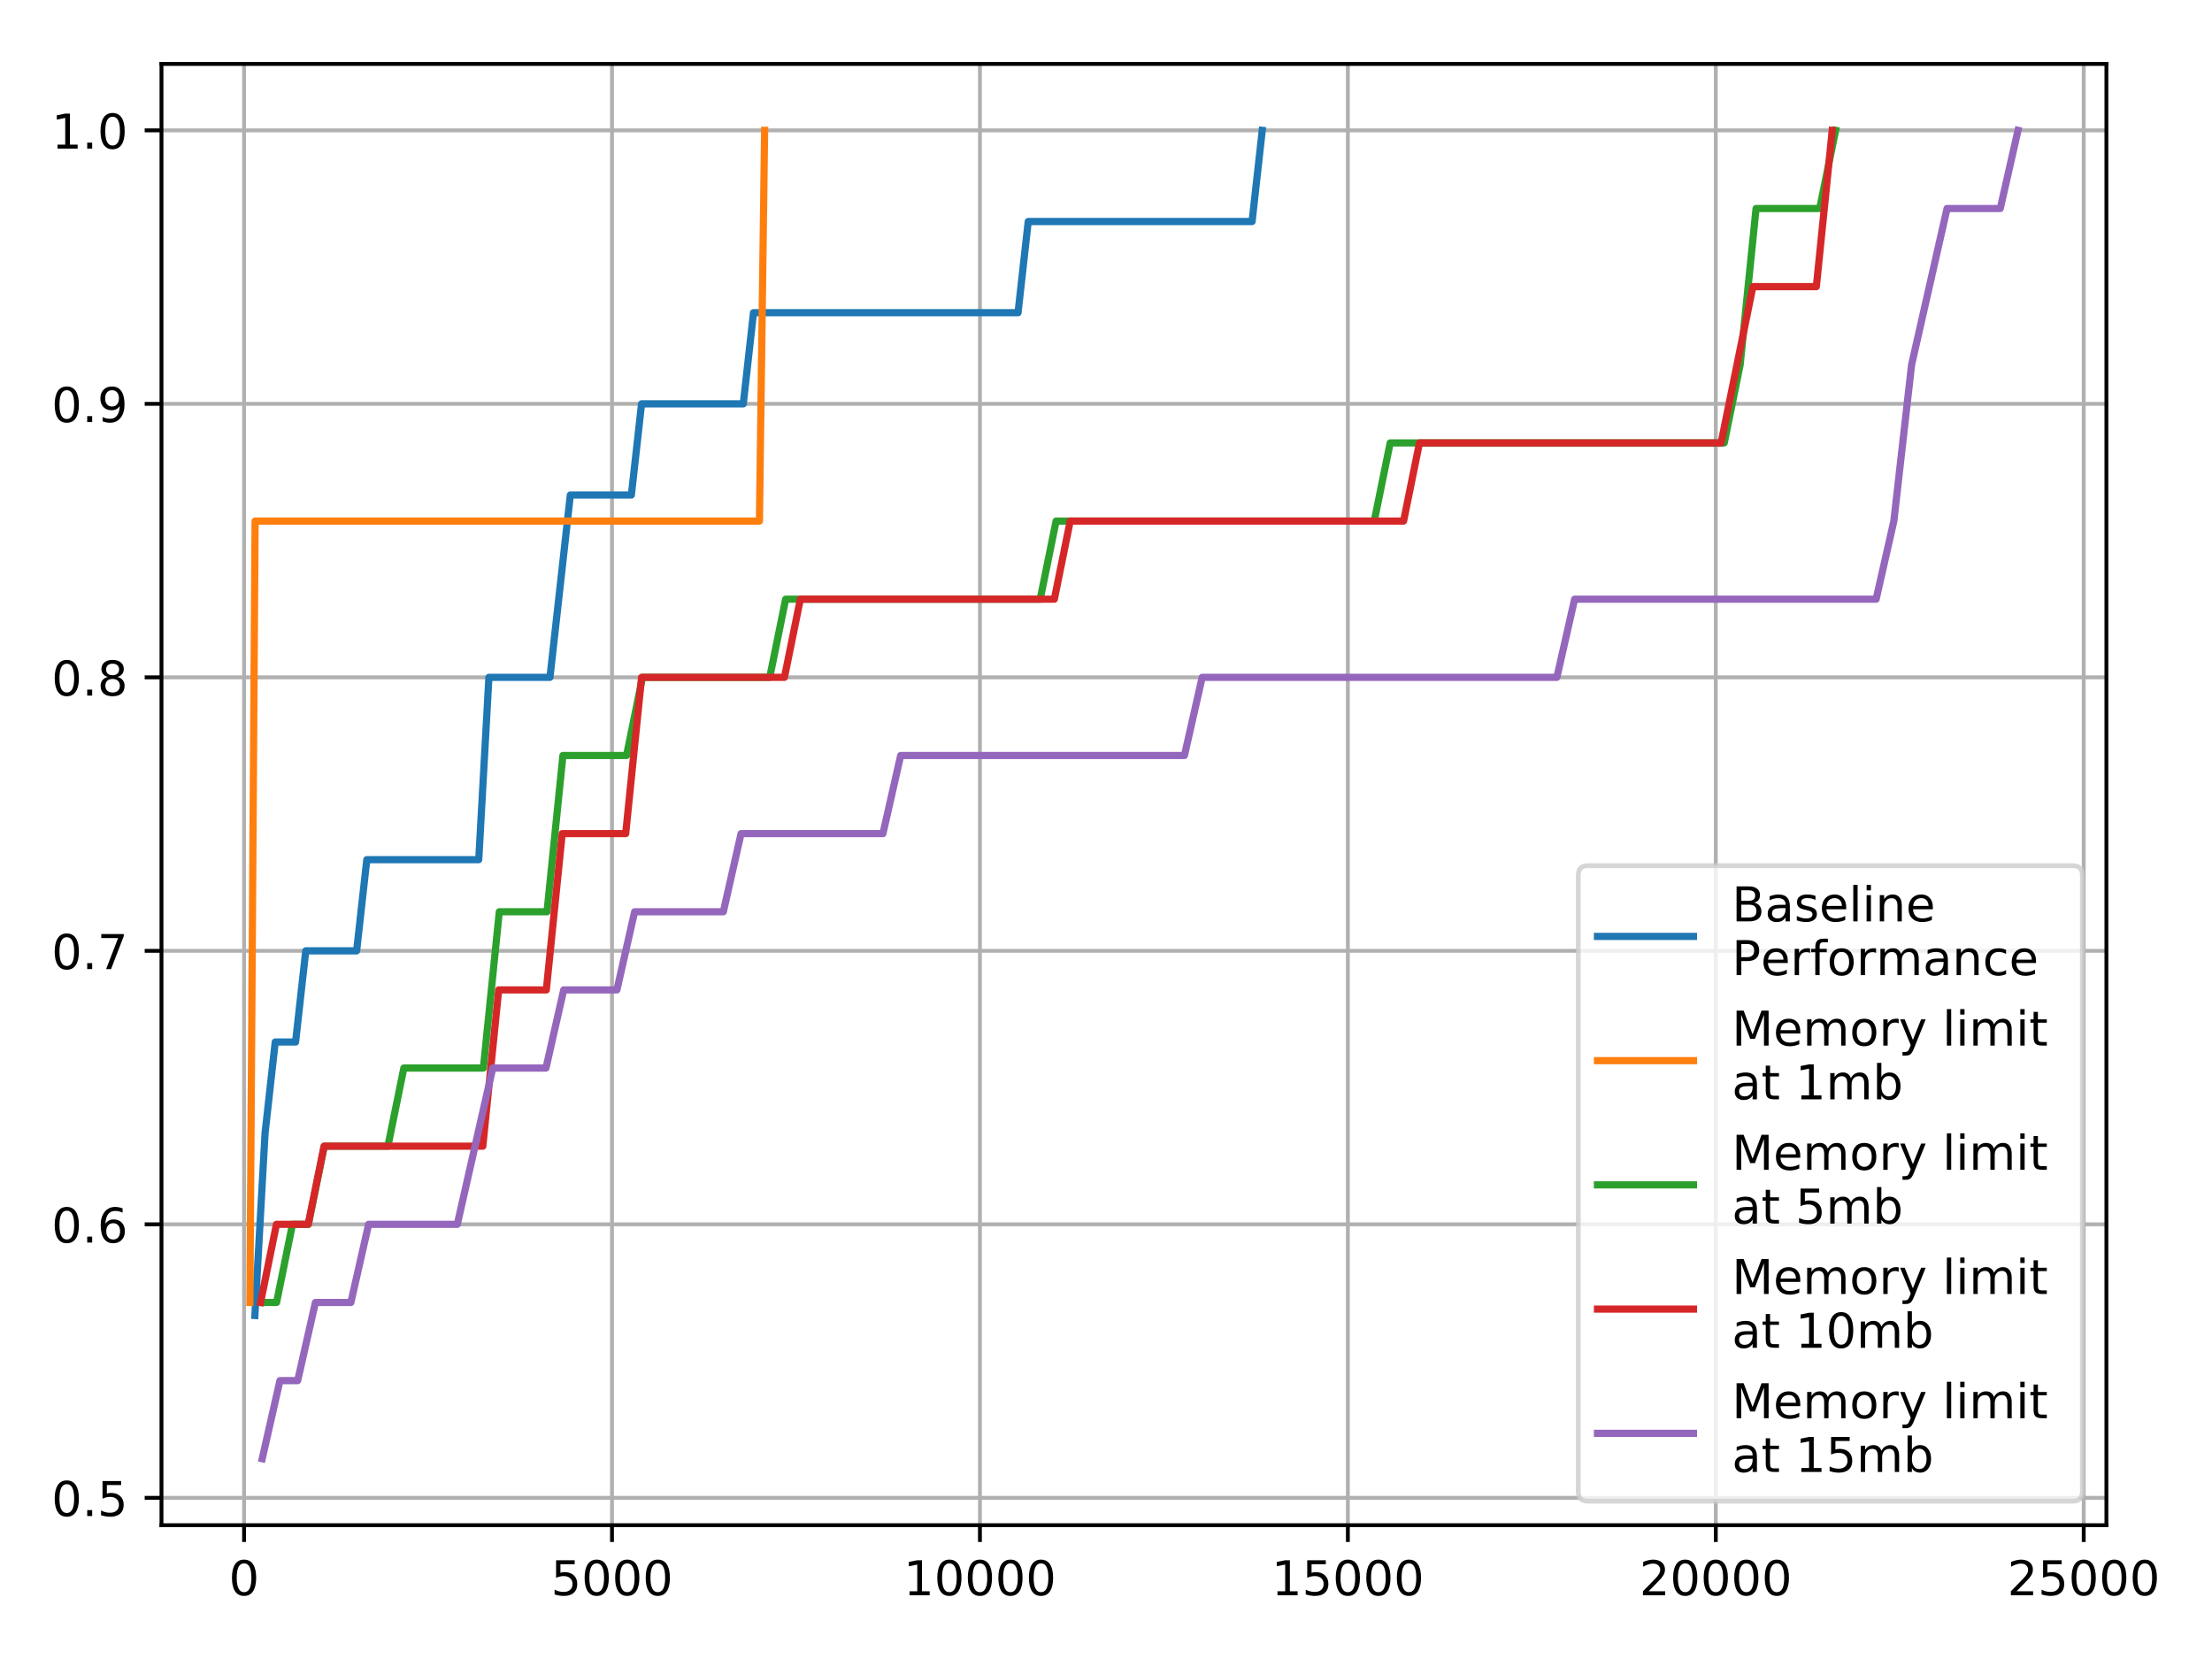 <?xml version="1.0" encoding="utf-8" standalone="no"?>
<!DOCTYPE svg PUBLIC "-//W3C//DTD SVG 1.1//EN"
  "http://www.w3.org/Graphics/SVG/1.1/DTD/svg11.dtd">
<!-- Created with matplotlib (https://matplotlib.org/) -->
<svg height="345.6pt" version="1.1" viewBox="0 0 460.8 345.6" width="460.8pt" xmlns="http://www.w3.org/2000/svg" xmlns:xlink="http://www.w3.org/1999/xlink">
 <defs>
  <style type="text/css">
*{stroke-linecap:butt;stroke-linejoin:round;}
  </style>
 </defs>
 <g id="figure_1">
  <g id="patch_1">
   <path d="M 0 345.6 
L 460.8 345.6 
L 460.8 0 
L 0 0 
z
" style="fill:#ffffff;"/>
  </g>
  <g id="axes_1">
   <g id="patch_2">
    <path d="M 33.64 317.72 
L 438.803 317.72 
L 438.803 13.32 
L 33.64 13.32 
z
" style="fill:#ffffff;"/>
   </g>
   <g id="matplotlib.axis_1">
    <g id="xtick_1">
     <g id="line2d_1">
      <path clip-path="url(#pe888438325)" d="M 50.844 317.72 
L 50.844 13.32 
" style="fill:none;stroke:#b0b0b0;stroke-linecap:square;stroke-width:0.8;"/>
     </g>
     <g id="line2d_2">
      <defs>
       <path d="M 0 0 
L 0 3.5 
" id="ma2980e5a7f" style="stroke:#000000;stroke-width:0.8;"/>
      </defs>
      <g>
       <use style="stroke:#000000;stroke-width:0.8;" x="50.844" xlink:href="#ma2980e5a7f" y="317.72"/>
      </g>
     </g>
     <g id="text_1">
      <!-- 0 -->
      <defs>
       <path d="M 31.781 66.406 
Q 24.172 66.406 20.328 58.906 
Q 16.5 51.422 16.5 36.375 
Q 16.5 21.391 20.328 13.891 
Q 24.172 6.391 31.781 6.391 
Q 39.453 6.391 43.281 13.891 
Q 47.125 21.391 47.125 36.375 
Q 47.125 51.422 43.281 58.906 
Q 39.453 66.406 31.781 66.406 
z
M 31.781 74.219 
Q 44.047 74.219 50.516 64.516 
Q 56.984 54.828 56.984 36.375 
Q 56.984 17.969 50.516 8.266 
Q 44.047 -1.422 31.781 -1.422 
Q 19.531 -1.422 13.062 8.266 
Q 6.594 17.969 6.594 36.375 
Q 6.594 54.828 13.062 64.516 
Q 19.531 74.219 31.781 74.219 
z
" id="DejaVuSans-48"/>
      </defs>
      <g transform="translate(47.663 332.318)scale(0.1 -0.1)">
       <use xlink:href="#DejaVuSans-48"/>
      </g>
     </g>
    </g>
    <g id="xtick_2">
     <g id="line2d_3">
      <path clip-path="url(#pe888438325)" d="M 127.49 317.72 
L 127.49 13.32 
" style="fill:none;stroke:#b0b0b0;stroke-linecap:square;stroke-width:0.8;"/>
     </g>
     <g id="line2d_4">
      <g>
       <use style="stroke:#000000;stroke-width:0.8;" x="127.49" xlink:href="#ma2980e5a7f" y="317.72"/>
      </g>
     </g>
     <g id="text_2">
      <!-- 5000 -->
      <defs>
       <path d="M 10.797 72.906 
L 49.516 72.906 
L 49.516 64.594 
L 19.828 64.594 
L 19.828 46.734 
Q 21.969 47.469 24.109 47.828 
Q 26.266 48.188 28.422 48.188 
Q 40.625 48.188 47.75 41.5 
Q 54.891 34.812 54.891 23.391 
Q 54.891 11.625 47.562 5.094 
Q 40.234 -1.422 26.906 -1.422 
Q 22.312 -1.422 17.547 -0.641 
Q 12.797 0.141 7.719 1.703 
L 7.719 11.625 
Q 12.109 9.234 16.797 8.062 
Q 21.484 6.891 26.703 6.891 
Q 35.156 6.891 40.078 11.328 
Q 45.016 15.766 45.016 23.391 
Q 45.016 31 40.078 35.438 
Q 35.156 39.891 26.703 39.891 
Q 22.75 39.891 18.812 39.016 
Q 14.891 38.141 10.797 36.281 
z
" id="DejaVuSans-53"/>
      </defs>
      <g transform="translate(114.765 332.318)scale(0.1 -0.1)">
       <use xlink:href="#DejaVuSans-53"/>
       <use x="63.623" xlink:href="#DejaVuSans-48"/>
       <use x="127.246" xlink:href="#DejaVuSans-48"/>
       <use x="190.869" xlink:href="#DejaVuSans-48"/>
      </g>
     </g>
    </g>
    <g id="xtick_3">
     <g id="line2d_5">
      <path clip-path="url(#pe888438325)" d="M 204.137 317.72 
L 204.137 13.32 
" style="fill:none;stroke:#b0b0b0;stroke-linecap:square;stroke-width:0.8;"/>
     </g>
     <g id="line2d_6">
      <g>
       <use style="stroke:#000000;stroke-width:0.8;" x="204.137" xlink:href="#ma2980e5a7f" y="317.72"/>
      </g>
     </g>
     <g id="text_3">
      <!-- 10000 -->
      <defs>
       <path d="M 12.406 8.297 
L 28.516 8.297 
L 28.516 63.922 
L 10.984 60.406 
L 10.984 69.391 
L 28.422 72.906 
L 38.281 72.906 
L 38.281 8.297 
L 54.391 8.297 
L 54.391 0 
L 12.406 0 
z
" id="DejaVuSans-49"/>
      </defs>
      <g transform="translate(188.231 332.318)scale(0.1 -0.1)">
       <use xlink:href="#DejaVuSans-49"/>
       <use x="63.623" xlink:href="#DejaVuSans-48"/>
       <use x="127.246" xlink:href="#DejaVuSans-48"/>
       <use x="190.869" xlink:href="#DejaVuSans-48"/>
       <use x="254.492" xlink:href="#DejaVuSans-48"/>
      </g>
     </g>
    </g>
    <g id="xtick_4">
     <g id="line2d_7">
      <path clip-path="url(#pe888438325)" d="M 280.784 317.72 
L 280.784 13.32 
" style="fill:none;stroke:#b0b0b0;stroke-linecap:square;stroke-width:0.8;"/>
     </g>
     <g id="line2d_8">
      <g>
       <use style="stroke:#000000;stroke-width:0.8;" x="280.784" xlink:href="#ma2980e5a7f" y="317.72"/>
      </g>
     </g>
     <g id="text_4">
      <!-- 15000 -->
      <g transform="translate(264.877 332.318)scale(0.1 -0.1)">
       <use xlink:href="#DejaVuSans-49"/>
       <use x="63.623" xlink:href="#DejaVuSans-53"/>
       <use x="127.246" xlink:href="#DejaVuSans-48"/>
       <use x="190.869" xlink:href="#DejaVuSans-48"/>
       <use x="254.492" xlink:href="#DejaVuSans-48"/>
      </g>
     </g>
    </g>
    <g id="xtick_5">
     <g id="line2d_9">
      <path clip-path="url(#pe888438325)" d="M 357.43 317.72 
L 357.43 13.32 
" style="fill:none;stroke:#b0b0b0;stroke-linecap:square;stroke-width:0.8;"/>
     </g>
     <g id="line2d_10">
      <g>
       <use style="stroke:#000000;stroke-width:0.8;" x="357.43" xlink:href="#ma2980e5a7f" y="317.72"/>
      </g>
     </g>
     <g id="text_5">
      <!-- 20000 -->
      <defs>
       <path d="M 19.188 8.297 
L 53.609 8.297 
L 53.609 0 
L 7.328 0 
L 7.328 8.297 
Q 12.938 14.109 22.625 23.891 
Q 32.328 33.688 34.812 36.531 
Q 39.547 41.844 41.422 45.531 
Q 43.312 49.219 43.312 52.781 
Q 43.312 58.594 39.234 62.25 
Q 35.156 65.922 28.609 65.922 
Q 23.969 65.922 18.812 64.312 
Q 13.672 62.703 7.812 59.422 
L 7.812 69.391 
Q 13.766 71.781 18.938 73 
Q 24.125 74.219 28.422 74.219 
Q 39.75 74.219 46.484 68.547 
Q 53.219 62.891 53.219 53.422 
Q 53.219 48.922 51.531 44.891 
Q 49.859 40.875 45.406 35.406 
Q 44.188 33.984 37.641 27.219 
Q 31.109 20.453 19.188 8.297 
z
" id="DejaVuSans-50"/>
      </defs>
      <g transform="translate(341.524 332.318)scale(0.1 -0.1)">
       <use xlink:href="#DejaVuSans-50"/>
       <use x="63.623" xlink:href="#DejaVuSans-48"/>
       <use x="127.246" xlink:href="#DejaVuSans-48"/>
       <use x="190.869" xlink:href="#DejaVuSans-48"/>
       <use x="254.492" xlink:href="#DejaVuSans-48"/>
      </g>
     </g>
    </g>
    <g id="xtick_6">
     <g id="line2d_11">
      <path clip-path="url(#pe888438325)" d="M 434.077 317.72 
L 434.077 13.32 
" style="fill:none;stroke:#b0b0b0;stroke-linecap:square;stroke-width:0.8;"/>
     </g>
     <g id="line2d_12">
      <g>
       <use style="stroke:#000000;stroke-width:0.8;" x="434.077" xlink:href="#ma2980e5a7f" y="317.72"/>
      </g>
     </g>
     <g id="text_6">
      <!-- 25000 -->
      <g transform="translate(418.17 332.318)scale(0.1 -0.1)">
       <use xlink:href="#DejaVuSans-50"/>
       <use x="63.623" xlink:href="#DejaVuSans-53"/>
       <use x="127.246" xlink:href="#DejaVuSans-48"/>
       <use x="190.869" xlink:href="#DejaVuSans-48"/>
       <use x="254.492" xlink:href="#DejaVuSans-48"/>
      </g>
     </g>
    </g>
   </g>
   <g id="matplotlib.axis_2">
    <g id="ytick_1">
     <g id="line2d_13">
      <path clip-path="url(#pe888438325)" d="M 33.64 312.023 
L 438.803 312.023 
" style="fill:none;stroke:#b0b0b0;stroke-linecap:square;stroke-width:0.8;"/>
     </g>
     <g id="line2d_14">
      <defs>
       <path d="M 0 0 
L -3.5 0 
" id="me099c7b1b8" style="stroke:#000000;stroke-width:0.8;"/>
      </defs>
      <g>
       <use style="stroke:#000000;stroke-width:0.8;" x="33.64" xlink:href="#me099c7b1b8" y="312.023"/>
      </g>
     </g>
     <g id="text_7">
      <!-- 0.5 -->
      <defs>
       <path d="M 10.688 12.406 
L 21 12.406 
L 21 0 
L 10.688 0 
z
" id="DejaVuSans-46"/>
      </defs>
      <g transform="translate(10.737 315.822)scale(0.1 -0.1)">
       <use xlink:href="#DejaVuSans-48"/>
       <use x="63.623" xlink:href="#DejaVuSans-46"/>
       <use x="95.41" xlink:href="#DejaVuSans-53"/>
      </g>
     </g>
    </g>
    <g id="ytick_2">
     <g id="line2d_15">
      <path clip-path="url(#pe888438325)" d="M 33.64 255.049 
L 438.803 255.049 
" style="fill:none;stroke:#b0b0b0;stroke-linecap:square;stroke-width:0.8;"/>
     </g>
     <g id="line2d_16">
      <g>
       <use style="stroke:#000000;stroke-width:0.8;" x="33.64" xlink:href="#me099c7b1b8" y="255.049"/>
      </g>
     </g>
     <g id="text_8">
      <!-- 0.6 -->
      <defs>
       <path d="M 33.016 40.375 
Q 26.375 40.375 22.484 35.828 
Q 18.609 31.297 18.609 23.391 
Q 18.609 15.531 22.484 10.953 
Q 26.375 6.391 33.016 6.391 
Q 39.656 6.391 43.531 10.953 
Q 47.406 15.531 47.406 23.391 
Q 47.406 31.297 43.531 35.828 
Q 39.656 40.375 33.016 40.375 
z
M 52.594 71.297 
L 52.594 62.312 
Q 48.875 64.062 45.094 64.984 
Q 41.312 65.922 37.594 65.922 
Q 27.828 65.922 22.672 59.328 
Q 17.531 52.734 16.797 39.406 
Q 19.672 43.656 24.016 45.922 
Q 28.375 48.188 33.594 48.188 
Q 44.578 48.188 50.953 41.516 
Q 57.328 34.859 57.328 23.391 
Q 57.328 12.156 50.688 5.359 
Q 44.047 -1.422 33.016 -1.422 
Q 20.359 -1.422 13.672 8.266 
Q 6.984 17.969 6.984 36.375 
Q 6.984 53.656 15.188 63.938 
Q 23.391 74.219 37.203 74.219 
Q 40.922 74.219 44.703 73.484 
Q 48.484 72.75 52.594 71.297 
z
" id="DejaVuSans-54"/>
      </defs>
      <g transform="translate(10.737 258.849)scale(0.1 -0.1)">
       <use xlink:href="#DejaVuSans-48"/>
       <use x="63.623" xlink:href="#DejaVuSans-46"/>
       <use x="95.41" xlink:href="#DejaVuSans-54"/>
      </g>
     </g>
    </g>
    <g id="ytick_3">
     <g id="line2d_17">
      <path clip-path="url(#pe888438325)" d="M 33.64 198.076 
L 438.803 198.076 
" style="fill:none;stroke:#b0b0b0;stroke-linecap:square;stroke-width:0.8;"/>
     </g>
     <g id="line2d_18">
      <g>
       <use style="stroke:#000000;stroke-width:0.8;" x="33.64" xlink:href="#me099c7b1b8" y="198.076"/>
      </g>
     </g>
     <g id="text_9">
      <!-- 0.7 -->
      <defs>
       <path d="M 8.203 72.906 
L 55.078 72.906 
L 55.078 68.703 
L 28.609 0 
L 18.312 0 
L 43.219 64.594 
L 8.203 64.594 
z
" id="DejaVuSans-55"/>
      </defs>
      <g transform="translate(10.737 201.875)scale(0.1 -0.1)">
       <use xlink:href="#DejaVuSans-48"/>
       <use x="63.623" xlink:href="#DejaVuSans-46"/>
       <use x="95.41" xlink:href="#DejaVuSans-55"/>
      </g>
     </g>
    </g>
    <g id="ytick_4">
     <g id="line2d_19">
      <path clip-path="url(#pe888438325)" d="M 33.64 141.103 
L 438.803 141.103 
" style="fill:none;stroke:#b0b0b0;stroke-linecap:square;stroke-width:0.8;"/>
     </g>
     <g id="line2d_20">
      <g>
       <use style="stroke:#000000;stroke-width:0.8;" x="33.64" xlink:href="#me099c7b1b8" y="141.103"/>
      </g>
     </g>
     <g id="text_10">
      <!-- 0.8 -->
      <defs>
       <path d="M 31.781 34.625 
Q 24.75 34.625 20.719 30.859 
Q 16.703 27.094 16.703 20.516 
Q 16.703 13.922 20.719 10.156 
Q 24.75 6.391 31.781 6.391 
Q 38.812 6.391 42.859 10.172 
Q 46.922 13.969 46.922 20.516 
Q 46.922 27.094 42.891 30.859 
Q 38.875 34.625 31.781 34.625 
z
M 21.922 38.812 
Q 15.578 40.375 12.031 44.719 
Q 8.5 49.078 8.5 55.328 
Q 8.5 64.062 14.719 69.141 
Q 20.953 74.219 31.781 74.219 
Q 42.672 74.219 48.875 69.141 
Q 55.078 64.062 55.078 55.328 
Q 55.078 49.078 51.531 44.719 
Q 48 40.375 41.703 38.812 
Q 48.828 37.156 52.797 32.312 
Q 56.781 27.484 56.781 20.516 
Q 56.781 9.906 50.312 4.234 
Q 43.844 -1.422 31.781 -1.422 
Q 19.734 -1.422 13.25 4.234 
Q 6.781 9.906 6.781 20.516 
Q 6.781 27.484 10.781 32.312 
Q 14.797 37.156 21.922 38.812 
z
M 18.312 54.391 
Q 18.312 48.734 21.844 45.562 
Q 25.391 42.391 31.781 42.391 
Q 38.141 42.391 41.719 45.562 
Q 45.312 48.734 45.312 54.391 
Q 45.312 60.062 41.719 63.234 
Q 38.141 66.406 31.781 66.406 
Q 25.391 66.406 21.844 63.234 
Q 18.312 60.062 18.312 54.391 
z
" id="DejaVuSans-56"/>
      </defs>
      <g transform="translate(10.737 144.902)scale(0.1 -0.1)">
       <use xlink:href="#DejaVuSans-48"/>
       <use x="63.623" xlink:href="#DejaVuSans-46"/>
       <use x="95.41" xlink:href="#DejaVuSans-56"/>
      </g>
     </g>
    </g>
    <g id="ytick_5">
     <g id="line2d_21">
      <path clip-path="url(#pe888438325)" d="M 33.64 84.13 
L 438.803 84.13 
" style="fill:none;stroke:#b0b0b0;stroke-linecap:square;stroke-width:0.8;"/>
     </g>
     <g id="line2d_22">
      <g>
       <use style="stroke:#000000;stroke-width:0.8;" x="33.64" xlink:href="#me099c7b1b8" y="84.13"/>
      </g>
     </g>
     <g id="text_11">
      <!-- 0.9 -->
      <defs>
       <path d="M 10.984 1.516 
L 10.984 10.5 
Q 14.703 8.734 18.5 7.812 
Q 22.312 6.891 25.984 6.891 
Q 35.75 6.891 40.891 13.453 
Q 46.047 20.016 46.781 33.406 
Q 43.953 29.203 39.594 26.953 
Q 35.25 24.703 29.984 24.703 
Q 19.047 24.703 12.672 31.312 
Q 6.297 37.938 6.297 49.422 
Q 6.297 60.641 12.938 67.422 
Q 19.578 74.219 30.609 74.219 
Q 43.266 74.219 49.922 64.516 
Q 56.594 54.828 56.594 36.375 
Q 56.594 19.141 48.406 8.859 
Q 40.234 -1.422 26.422 -1.422 
Q 22.703 -1.422 18.891 -0.688 
Q 15.094 0.047 10.984 1.516 
z
M 30.609 32.422 
Q 37.25 32.422 41.125 36.953 
Q 45.016 41.5 45.016 49.422 
Q 45.016 57.281 41.125 61.844 
Q 37.25 66.406 30.609 66.406 
Q 23.969 66.406 20.094 61.844 
Q 16.219 57.281 16.219 49.422 
Q 16.219 41.5 20.094 36.953 
Q 23.969 32.422 30.609 32.422 
z
" id="DejaVuSans-57"/>
      </defs>
      <g transform="translate(10.737 87.929)scale(0.1 -0.1)">
       <use xlink:href="#DejaVuSans-48"/>
       <use x="63.623" xlink:href="#DejaVuSans-46"/>
       <use x="95.41" xlink:href="#DejaVuSans-57"/>
      </g>
     </g>
    </g>
    <g id="ytick_6">
     <g id="line2d_23">
      <path clip-path="url(#pe888438325)" d="M 33.64 27.156 
L 438.803 27.156 
" style="fill:none;stroke:#b0b0b0;stroke-linecap:square;stroke-width:0.8;"/>
     </g>
     <g id="line2d_24">
      <g>
       <use style="stroke:#000000;stroke-width:0.8;" x="33.64" xlink:href="#me099c7b1b8" y="27.156"/>
      </g>
     </g>
     <g id="text_12">
      <!-- 1.0 -->
      <g transform="translate(10.737 30.956)scale(0.1 -0.1)">
       <use xlink:href="#DejaVuSans-49"/>
       <use x="63.623" xlink:href="#DejaVuSans-46"/>
       <use x="95.41" xlink:href="#DejaVuSans-48"/>
      </g>
     </g>
    </g>
   </g>
   <g id="line2d_25">
    <path clip-path="url(#pe888438325)" d="M 53.096 274.04 
L 55.215 236.058 
L 57.335 217.067 
L 59.455 217.067 
L 61.575 217.067 
L 63.694 198.076 
L 65.814 198.076 
L 67.934 198.076 
L 70.054 198.076 
L 72.173 198.076 
L 74.293 198.076 
L 76.413 179.085 
L 78.533 179.085 
L 80.652 179.085 
L 82.772 179.085 
L 84.892 179.085 
L 87.012 179.085 
L 89.131 179.085 
L 91.251 179.085 
L 93.371 179.085 
L 95.491 179.085 
L 97.61 179.085 
L 99.73 179.085 
L 101.85 141.103 
L 103.97 141.103 
L 106.089 141.103 
L 108.209 141.103 
L 110.329 141.103 
L 112.449 141.103 
L 114.568 141.103 
L 116.688 122.112 
L 118.808 103.121 
L 120.927 103.121 
L 123.047 103.121 
L 125.167 103.121 
L 127.287 103.121 
L 129.406 103.121 
L 131.526 103.121 
L 133.646 84.13 
L 135.766 84.13 
L 137.885 84.13 
L 140.005 84.13 
L 142.125 84.13 
L 144.245 84.13 
L 146.364 84.13 
L 148.484 84.13 
L 150.604 84.13 
L 152.724 84.13 
L 154.843 84.13 
L 156.963 65.139 
L 159.083 65.139 
L 161.203 65.139 
L 163.322 65.139 
L 165.442 65.139 
L 167.562 65.139 
L 169.682 65.139 
L 171.801 65.139 
L 173.921 65.139 
L 176.041 65.139 
L 178.161 65.139 
L 180.28 65.139 
L 182.4 65.139 
L 184.52 65.139 
L 186.64 65.139 
L 188.759 65.139 
L 190.879 65.139 
L 192.999 65.139 
L 195.119 65.139 
L 197.238 65.139 
L 199.358 65.139 
L 201.478 65.139 
L 203.597 65.139 
L 205.717 65.139 
L 207.837 65.139 
L 209.957 65.139 
L 212.076 65.139 
L 214.196 46.147 
L 216.316 46.147 
L 218.436 46.147 
L 220.555 46.147 
L 222.675 46.147 
L 224.795 46.147 
L 226.915 46.147 
L 229.034 46.147 
L 231.154 46.147 
L 233.274 46.147 
L 235.394 46.147 
L 237.513 46.147 
L 239.633 46.147 
L 241.753 46.147 
L 243.873 46.147 
L 245.992 46.147 
L 248.112 46.147 
L 250.232 46.147 
L 252.352 46.147 
L 254.471 46.147 
L 256.591 46.147 
L 258.711 46.147 
L 260.831 46.147 
L 262.95 27.156 
" style="fill:none;stroke:#1f77b4;stroke-linecap:square;stroke-width:1.5;"/>
   </g>
   <g id="line2d_26">
    <path clip-path="url(#pe888438325)" d="M 52.057 271.327 
L 53.14 108.547 
L 54.223 108.547 
L 55.306 108.547 
L 56.389 108.547 
L 57.472 108.547 
L 58.555 108.547 
L 59.638 108.547 
L 60.721 108.547 
L 61.804 108.547 
L 62.888 108.547 
L 63.971 108.547 
L 65.054 108.547 
L 66.137 108.547 
L 67.22 108.547 
L 68.303 108.547 
L 69.386 108.547 
L 70.469 108.547 
L 71.552 108.547 
L 72.636 108.547 
L 73.719 108.547 
L 74.802 108.547 
L 75.885 108.547 
L 76.968 108.547 
L 78.051 108.547 
L 79.134 108.547 
L 80.217 108.547 
L 81.3 108.547 
L 82.383 108.547 
L 83.467 108.547 
L 84.55 108.547 
L 85.633 108.547 
L 86.716 108.547 
L 87.799 108.547 
L 88.882 108.547 
L 89.965 108.547 
L 91.048 108.547 
L 92.131 108.547 
L 93.215 108.547 
L 94.298 108.547 
L 95.381 108.547 
L 96.464 108.547 
L 97.547 108.547 
L 98.63 108.547 
L 99.713 108.547 
L 100.796 108.547 
L 101.879 108.547 
L 102.963 108.547 
L 104.046 108.547 
L 105.129 108.547 
L 106.212 108.547 
L 107.295 108.547 
L 108.378 108.547 
L 109.461 108.547 
L 110.544 108.547 
L 111.627 108.547 
L 112.71 108.547 
L 113.794 108.547 
L 114.877 108.547 
L 115.96 108.547 
L 117.043 108.547 
L 118.126 108.547 
L 119.209 108.547 
L 120.292 108.547 
L 121.375 108.547 
L 122.458 108.547 
L 123.542 108.547 
L 124.625 108.547 
L 125.708 108.547 
L 126.791 108.547 
L 127.874 108.547 
L 128.957 108.547 
L 130.04 108.547 
L 131.123 108.547 
L 132.206 108.547 
L 133.289 108.547 
L 134.373 108.547 
L 135.456 108.547 
L 136.539 108.547 
L 137.622 108.547 
L 138.705 108.547 
L 139.788 108.547 
L 140.871 108.547 
L 141.954 108.547 
L 143.037 108.547 
L 144.121 108.547 
L 145.204 108.547 
L 146.287 108.547 
L 147.37 108.547 
L 148.453 108.547 
L 149.536 108.547 
L 150.619 108.547 
L 151.702 108.547 
L 152.785 108.547 
L 153.869 108.547 
L 154.952 108.547 
L 156.035 108.547 
L 157.118 108.547 
L 158.201 108.547 
L 159.284 27.156 
" style="fill:none;stroke:#ff7f0e;stroke-linecap:square;stroke-width:1.5;"/>
   </g>
   <g id="line2d_27">
    <path clip-path="url(#pe888438325)" d="M 54.3 271.327 
L 57.614 271.327 
L 60.928 255.049 
L 64.242 255.049 
L 67.556 238.771 
L 70.87 238.771 
L 74.184 238.771 
L 77.498 238.771 
L 80.812 238.771 
L 84.126 222.493 
L 87.44 222.493 
L 90.755 222.493 
L 94.069 222.493 
L 97.383 222.493 
L 100.697 222.493 
L 104.011 189.937 
L 107.325 189.937 
L 110.639 189.937 
L 113.953 189.937 
L 117.267 157.381 
L 120.581 157.381 
L 123.895 157.381 
L 127.209 157.381 
L 130.523 157.381 
L 133.837 141.103 
L 137.151 141.103 
L 140.465 141.103 
L 143.779 141.103 
L 147.093 141.103 
L 150.407 141.103 
L 153.721 141.103 
L 157.035 141.103 
L 160.349 141.103 
L 163.663 124.825 
L 166.977 124.825 
L 170.292 124.825 
L 173.606 124.825 
L 176.92 124.825 
L 180.234 124.825 
L 183.548 124.825 
L 186.862 124.825 
L 190.176 124.825 
L 193.49 124.825 
L 196.804 124.825 
L 200.118 124.825 
L 203.432 124.825 
L 206.746 124.825 
L 210.06 124.825 
L 213.374 124.825 
L 216.688 124.825 
L 220.002 108.547 
L 223.316 108.547 
L 226.63 108.547 
L 229.944 108.547 
L 233.258 108.547 
L 236.572 108.547 
L 239.886 108.547 
L 243.2 108.547 
L 246.514 108.547 
L 249.829 108.547 
L 253.143 108.547 
L 256.457 108.547 
L 259.771 108.547 
L 263.085 108.547 
L 266.399 108.547 
L 269.713 108.547 
L 273.027 108.547 
L 276.341 108.547 
L 279.655 108.547 
L 282.969 108.547 
L 286.283 108.547 
L 289.597 92.269 
L 292.911 92.269 
L 296.225 92.269 
L 299.539 92.269 
L 302.853 92.269 
L 306.167 92.269 
L 309.481 92.269 
L 312.795 92.269 
L 316.109 92.269 
L 319.423 92.269 
L 322.737 92.269 
L 326.052 92.269 
L 329.366 92.269 
L 332.68 92.269 
L 335.994 92.269 
L 339.308 92.269 
L 342.622 92.269 
L 345.936 92.269 
L 349.25 92.269 
L 352.564 92.269 
L 355.878 92.269 
L 359.192 92.269 
L 362.506 75.991 
L 365.82 43.434 
L 369.134 43.434 
L 372.448 43.434 
L 375.762 43.434 
L 379.076 43.434 
L 382.39 27.156 
" style="fill:none;stroke:#2ca02c;stroke-linecap:square;stroke-width:1.5;"/>
   </g>
   <g id="line2d_28">
    <path clip-path="url(#pe888438325)" d="M 54.28 271.327 
L 57.588 255.049 
L 60.895 255.049 
L 64.202 255.049 
L 67.509 238.771 
L 70.816 238.771 
L 74.123 238.771 
L 77.43 238.771 
L 80.737 238.771 
L 84.045 238.771 
L 87.352 238.771 
L 90.659 238.771 
L 93.966 238.771 
L 97.273 238.771 
L 100.58 238.771 
L 103.887 206.215 
L 107.195 206.215 
L 110.502 206.215 
L 113.809 206.215 
L 117.116 173.659 
L 120.423 173.659 
L 123.73 173.659 
L 127.037 173.659 
L 130.344 173.659 
L 133.652 141.103 
L 136.959 141.103 
L 140.266 141.103 
L 143.573 141.103 
L 146.88 141.103 
L 150.187 141.103 
L 153.494 141.103 
L 156.801 141.103 
L 160.109 141.103 
L 163.416 141.103 
L 166.723 124.825 
L 170.03 124.825 
L 173.337 124.825 
L 176.644 124.825 
L 179.951 124.825 
L 183.258 124.825 
L 186.566 124.825 
L 189.873 124.825 
L 193.18 124.825 
L 196.487 124.825 
L 199.794 124.825 
L 203.101 124.825 
L 206.408 124.825 
L 209.716 124.825 
L 213.023 124.825 
L 216.33 124.825 
L 219.637 124.825 
L 222.944 108.547 
L 226.251 108.547 
L 229.558 108.547 
L 232.865 108.547 
L 236.173 108.547 
L 239.48 108.547 
L 242.787 108.547 
L 246.094 108.547 
L 249.401 108.547 
L 252.708 108.547 
L 256.015 108.547 
L 259.322 108.547 
L 262.63 108.547 
L 265.937 108.547 
L 269.244 108.547 
L 272.551 108.547 
L 275.858 108.547 
L 279.165 108.547 
L 282.472 108.547 
L 285.78 108.547 
L 289.087 108.547 
L 292.394 108.547 
L 295.701 92.269 
L 299.008 92.269 
L 302.315 92.269 
L 305.622 92.269 
L 308.929 92.269 
L 312.237 92.269 
L 315.544 92.269 
L 318.851 92.269 
L 322.158 92.269 
L 325.465 92.269 
L 328.772 92.269 
L 332.079 92.269 
L 335.386 92.269 
L 338.694 92.269 
L 342.001 92.269 
L 345.308 92.269 
L 348.615 92.269 
L 351.922 92.269 
L 355.229 92.269 
L 358.536 92.269 
L 361.843 75.991 
L 365.151 59.713 
L 368.458 59.713 
L 371.765 59.713 
L 375.072 59.713 
L 378.379 59.713 
L 381.686 27.156 
" style="fill:none;stroke:#d62728;stroke-linecap:square;stroke-width:1.5;"/>
   </g>
   <g id="line2d_29">
    <path clip-path="url(#pe888438325)" d="M 54.622 303.884 
L 58.317 287.606 
L 62.012 287.606 
L 65.706 271.327 
L 69.401 271.327 
L 73.095 271.327 
L 76.79 255.049 
L 80.485 255.049 
L 84.179 255.049 
L 87.874 255.049 
L 91.568 255.049 
L 95.263 255.049 
L 98.957 238.771 
L 102.652 222.493 
L 106.347 222.493 
L 110.041 222.493 
L 113.736 222.493 
L 117.43 206.215 
L 121.125 206.215 
L 124.82 206.215 
L 128.514 206.215 
L 132.209 189.937 
L 135.903 189.937 
L 139.598 189.937 
L 143.293 189.937 
L 146.987 189.937 
L 150.682 189.937 
L 154.376 173.659 
L 158.071 173.659 
L 161.765 173.659 
L 165.46 173.659 
L 169.155 173.659 
L 172.849 173.659 
L 176.544 173.659 
L 180.238 173.659 
L 183.933 173.659 
L 187.628 157.381 
L 191.322 157.381 
L 195.017 157.381 
L 198.711 157.381 
L 202.406 157.381 
L 206.101 157.381 
L 209.795 157.381 
L 213.49 157.381 
L 217.184 157.381 
L 220.879 157.381 
L 224.573 157.381 
L 228.268 157.381 
L 231.963 157.381 
L 235.657 157.381 
L 239.352 157.381 
L 243.046 157.381 
L 246.741 157.381 
L 250.436 141.103 
L 254.13 141.103 
L 257.825 141.103 
L 261.519 141.103 
L 265.214 141.103 
L 268.909 141.103 
L 272.603 141.103 
L 276.298 141.103 
L 279.992 141.103 
L 283.687 141.103 
L 287.381 141.103 
L 291.076 141.103 
L 294.771 141.103 
L 298.465 141.103 
L 302.16 141.103 
L 305.854 141.103 
L 309.549 141.103 
L 313.244 141.103 
L 316.938 141.103 
L 320.633 141.103 
L 324.327 141.103 
L 328.022 124.825 
L 331.716 124.825 
L 335.411 124.825 
L 339.106 124.825 
L 342.8 124.825 
L 346.495 124.825 
L 350.189 124.825 
L 353.884 124.825 
L 357.579 124.825 
L 361.273 124.825 
L 364.968 124.825 
L 368.662 124.825 
L 372.357 124.825 
L 376.052 124.825 
L 379.746 124.825 
L 383.441 124.825 
L 387.135 124.825 
L 390.83 124.825 
L 394.524 108.547 
L 398.219 75.991 
L 401.914 59.713 
L 405.608 43.434 
L 409.303 43.434 
L 412.997 43.434 
L 416.692 43.434 
L 420.387 27.156 
" style="fill:none;stroke:#9467bd;stroke-linecap:square;stroke-width:1.5;"/>
   </g>
   <g id="patch_3">
    <path d="M 33.64 317.72 
L 33.64 13.32 
" style="fill:none;stroke:#000000;stroke-linecap:square;stroke-linejoin:miter;stroke-width:0.8;"/>
   </g>
   <g id="patch_4">
    <path d="M 438.803 317.72 
L 438.803 13.32 
" style="fill:none;stroke:#000000;stroke-linecap:square;stroke-linejoin:miter;stroke-width:0.8;"/>
   </g>
   <g id="patch_5">
    <path d="M 33.64 317.72 
L 438.803 317.72 
" style="fill:none;stroke:#000000;stroke-linecap:square;stroke-linejoin:miter;stroke-width:0.8;"/>
   </g>
   <g id="patch_6">
    <path d="M 33.64 13.32 
L 438.803 13.32 
" style="fill:none;stroke:#000000;stroke-linecap:square;stroke-linejoin:miter;stroke-width:0.8;"/>
   </g>
   <g id="legend_1">
    <g id="patch_7">
     <path d="M 330.781 312.72 
L 431.803 312.72 
Q 433.803 312.72 433.803 310.72 
L 433.803 182.34 
Q 433.803 180.34 431.803 180.34 
L 330.781 180.34 
Q 328.781 180.34 328.781 182.34 
L 328.781 310.72 
Q 328.781 312.72 330.781 312.72 
z
" style="fill:#ffffff;opacity:0.8;stroke:#cccccc;stroke-linejoin:miter;"/>
    </g>
    <g id="line2d_30">
     <path d="M 332.781 195.077 
L 352.781 195.077 
" style="fill:none;stroke:#1f77b4;stroke-linecap:square;stroke-width:1.5;"/>
    </g>
    <g id="line2d_31"/>
    <g id="text_13">
     <!-- Baseline  -->
     <defs>
      <path d="M 19.672 34.812 
L 19.672 8.109 
L 35.5 8.109 
Q 43.453 8.109 47.281 11.406 
Q 51.125 14.703 51.125 21.484 
Q 51.125 28.328 47.281 31.562 
Q 43.453 34.812 35.5 34.812 
z
M 19.672 64.797 
L 19.672 42.828 
L 34.281 42.828 
Q 41.5 42.828 45.031 45.531 
Q 48.578 48.25 48.578 53.812 
Q 48.578 59.328 45.031 62.062 
Q 41.5 64.797 34.281 64.797 
z
M 9.812 72.906 
L 35.016 72.906 
Q 46.297 72.906 52.391 68.219 
Q 58.5 63.531 58.5 54.891 
Q 58.5 48.188 55.375 44.234 
Q 52.25 40.281 46.188 39.312 
Q 53.469 37.75 57.5 32.781 
Q 61.531 27.828 61.531 20.406 
Q 61.531 10.641 54.891 5.312 
Q 48.25 0 35.984 0 
L 9.812 0 
z
" id="DejaVuSans-66"/>
      <path d="M 34.281 27.484 
Q 23.391 27.484 19.188 25 
Q 14.984 22.516 14.984 16.5 
Q 14.984 11.719 18.141 8.906 
Q 21.297 6.109 26.703 6.109 
Q 34.188 6.109 38.703 11.406 
Q 43.219 16.703 43.219 25.484 
L 43.219 27.484 
z
M 52.203 31.203 
L 52.203 0 
L 43.219 0 
L 43.219 8.297 
Q 40.141 3.328 35.547 0.953 
Q 30.953 -1.422 24.312 -1.422 
Q 15.922 -1.422 10.953 3.297 
Q 6 8.016 6 15.922 
Q 6 25.141 12.172 29.828 
Q 18.359 34.516 30.609 34.516 
L 43.219 34.516 
L 43.219 35.406 
Q 43.219 41.609 39.141 45 
Q 35.062 48.391 27.688 48.391 
Q 23 48.391 18.547 47.266 
Q 14.109 46.141 10.016 43.891 
L 10.016 52.203 
Q 14.938 54.109 19.578 55.047 
Q 24.219 56 28.609 56 
Q 40.484 56 46.344 49.844 
Q 52.203 43.703 52.203 31.203 
z
" id="DejaVuSans-97"/>
      <path d="M 44.281 53.078 
L 44.281 44.578 
Q 40.484 46.531 36.375 47.5 
Q 32.281 48.484 27.875 48.484 
Q 21.188 48.484 17.844 46.438 
Q 14.5 44.391 14.5 40.281 
Q 14.5 37.156 16.891 35.375 
Q 19.281 33.594 26.516 31.984 
L 29.594 31.297 
Q 39.156 29.25 43.188 25.516 
Q 47.219 21.781 47.219 15.094 
Q 47.219 7.469 41.188 3.016 
Q 35.156 -1.422 24.609 -1.422 
Q 20.219 -1.422 15.453 -0.562 
Q 10.688 0.297 5.422 2 
L 5.422 11.281 
Q 10.406 8.688 15.234 7.391 
Q 20.062 6.109 24.812 6.109 
Q 31.156 6.109 34.562 8.281 
Q 37.984 10.453 37.984 14.406 
Q 37.984 18.062 35.516 20.016 
Q 33.062 21.969 24.703 23.781 
L 21.578 24.516 
Q 13.234 26.266 9.516 29.906 
Q 5.812 33.547 5.812 39.891 
Q 5.812 47.609 11.281 51.797 
Q 16.75 56 26.812 56 
Q 31.781 56 36.172 55.266 
Q 40.578 54.547 44.281 53.078 
z
" id="DejaVuSans-115"/>
      <path d="M 56.203 29.594 
L 56.203 25.203 
L 14.891 25.203 
Q 15.484 15.922 20.484 11.062 
Q 25.484 6.203 34.422 6.203 
Q 39.594 6.203 44.453 7.469 
Q 49.312 8.734 54.109 11.281 
L 54.109 2.781 
Q 49.266 0.734 44.188 -0.344 
Q 39.109 -1.422 33.891 -1.422 
Q 20.797 -1.422 13.156 6.188 
Q 5.516 13.812 5.516 26.812 
Q 5.516 40.234 12.766 48.109 
Q 20.016 56 32.328 56 
Q 43.359 56 49.781 48.891 
Q 56.203 41.797 56.203 29.594 
z
M 47.219 32.234 
Q 47.125 39.594 43.094 43.984 
Q 39.062 48.391 32.422 48.391 
Q 24.906 48.391 20.391 44.141 
Q 15.875 39.891 15.188 32.172 
z
" id="DejaVuSans-101"/>
      <path d="M 9.422 75.984 
L 18.406 75.984 
L 18.406 0 
L 9.422 0 
z
" id="DejaVuSans-108"/>
      <path d="M 9.422 54.688 
L 18.406 54.688 
L 18.406 0 
L 9.422 0 
z
M 9.422 75.984 
L 18.406 75.984 
L 18.406 64.594 
L 9.422 64.594 
z
" id="DejaVuSans-105"/>
      <path d="M 54.891 33.016 
L 54.891 0 
L 45.906 0 
L 45.906 32.719 
Q 45.906 40.484 42.875 44.328 
Q 39.844 48.188 33.797 48.188 
Q 26.516 48.188 22.312 43.547 
Q 18.109 38.922 18.109 30.906 
L 18.109 0 
L 9.078 0 
L 9.078 54.688 
L 18.109 54.688 
L 18.109 46.188 
Q 21.344 51.125 25.703 53.562 
Q 30.078 56 35.797 56 
Q 45.219 56 50.047 50.172 
Q 54.891 44.344 54.891 33.016 
z
" id="DejaVuSans-110"/>
      <path id="DejaVuSans-32"/>
     </defs>
     <g transform="translate(360.781 191.939)scale(0.1 -0.1)">
      <use xlink:href="#DejaVuSans-66"/>
      <use x="68.604" xlink:href="#DejaVuSans-97"/>
      <use x="129.883" xlink:href="#DejaVuSans-115"/>
      <use x="181.982" xlink:href="#DejaVuSans-101"/>
      <use x="243.506" xlink:href="#DejaVuSans-108"/>
      <use x="271.289" xlink:href="#DejaVuSans-105"/>
      <use x="299.072" xlink:href="#DejaVuSans-110"/>
      <use x="362.451" xlink:href="#DejaVuSans-101"/>
      <use x="423.975" xlink:href="#DejaVuSans-32"/>
     </g>
     <!-- Performance -->
     <defs>
      <path d="M 19.672 64.797 
L 19.672 37.406 
L 32.078 37.406 
Q 38.969 37.406 42.719 40.969 
Q 46.484 44.531 46.484 51.125 
Q 46.484 57.672 42.719 61.234 
Q 38.969 64.797 32.078 64.797 
z
M 9.812 72.906 
L 32.078 72.906 
Q 44.344 72.906 50.609 67.359 
Q 56.891 61.812 56.891 51.125 
Q 56.891 40.328 50.609 34.812 
Q 44.344 29.297 32.078 29.297 
L 19.672 29.297 
L 19.672 0 
L 9.812 0 
z
" id="DejaVuSans-80"/>
      <path d="M 41.109 46.297 
Q 39.594 47.172 37.812 47.578 
Q 36.031 48 33.891 48 
Q 26.266 48 22.188 43.047 
Q 18.109 38.094 18.109 28.812 
L 18.109 0 
L 9.078 0 
L 9.078 54.688 
L 18.109 54.688 
L 18.109 46.188 
Q 20.953 51.172 25.484 53.578 
Q 30.031 56 36.531 56 
Q 37.453 56 38.578 55.875 
Q 39.703 55.766 41.062 55.516 
z
" id="DejaVuSans-114"/>
      <path d="M 37.109 75.984 
L 37.109 68.5 
L 28.516 68.5 
Q 23.688 68.5 21.797 66.547 
Q 19.922 64.594 19.922 59.516 
L 19.922 54.688 
L 34.719 54.688 
L 34.719 47.703 
L 19.922 47.703 
L 19.922 0 
L 10.891 0 
L 10.891 47.703 
L 2.297 47.703 
L 2.297 54.688 
L 10.891 54.688 
L 10.891 58.5 
Q 10.891 67.625 15.141 71.797 
Q 19.391 75.984 28.609 75.984 
z
" id="DejaVuSans-102"/>
      <path d="M 30.609 48.391 
Q 23.391 48.391 19.188 42.75 
Q 14.984 37.109 14.984 27.297 
Q 14.984 17.484 19.156 11.844 
Q 23.344 6.203 30.609 6.203 
Q 37.797 6.203 41.984 11.859 
Q 46.188 17.531 46.188 27.297 
Q 46.188 37.016 41.984 42.703 
Q 37.797 48.391 30.609 48.391 
z
M 30.609 56 
Q 42.328 56 49.016 48.375 
Q 55.719 40.766 55.719 27.297 
Q 55.719 13.875 49.016 6.219 
Q 42.328 -1.422 30.609 -1.422 
Q 18.844 -1.422 12.172 6.219 
Q 5.516 13.875 5.516 27.297 
Q 5.516 40.766 12.172 48.375 
Q 18.844 56 30.609 56 
z
" id="DejaVuSans-111"/>
      <path d="M 52 44.188 
Q 55.375 50.25 60.062 53.125 
Q 64.75 56 71.094 56 
Q 79.641 56 84.281 50.016 
Q 88.922 44.047 88.922 33.016 
L 88.922 0 
L 79.891 0 
L 79.891 32.719 
Q 79.891 40.578 77.094 44.375 
Q 74.312 48.188 68.609 48.188 
Q 61.625 48.188 57.562 43.547 
Q 53.516 38.922 53.516 30.906 
L 53.516 0 
L 44.484 0 
L 44.484 32.719 
Q 44.484 40.625 41.703 44.406 
Q 38.922 48.188 33.109 48.188 
Q 26.219 48.188 22.156 43.531 
Q 18.109 38.875 18.109 30.906 
L 18.109 0 
L 9.078 0 
L 9.078 54.688 
L 18.109 54.688 
L 18.109 46.188 
Q 21.188 51.219 25.484 53.609 
Q 29.781 56 35.688 56 
Q 41.656 56 45.828 52.969 
Q 50 49.953 52 44.188 
z
" id="DejaVuSans-109"/>
      <path d="M 48.781 52.594 
L 48.781 44.188 
Q 44.969 46.297 41.141 47.344 
Q 37.312 48.391 33.406 48.391 
Q 24.656 48.391 19.812 42.844 
Q 14.984 37.312 14.984 27.297 
Q 14.984 17.281 19.812 11.734 
Q 24.656 6.203 33.406 6.203 
Q 37.312 6.203 41.141 7.25 
Q 44.969 8.297 48.781 10.406 
L 48.781 2.094 
Q 45.016 0.344 40.984 -0.531 
Q 36.969 -1.422 32.422 -1.422 
Q 20.062 -1.422 12.781 6.344 
Q 5.516 14.109 5.516 27.297 
Q 5.516 40.672 12.859 48.328 
Q 20.219 56 33.016 56 
Q 37.156 56 41.109 55.141 
Q 45.062 54.297 48.781 52.594 
z
" id="DejaVuSans-99"/>
     </defs>
     <g transform="translate(360.781 203.137)scale(0.1 -0.1)">
      <use xlink:href="#DejaVuSans-80"/>
      <use x="60.256" xlink:href="#DejaVuSans-101"/>
      <use x="121.779" xlink:href="#DejaVuSans-114"/>
      <use x="162.893" xlink:href="#DejaVuSans-102"/>
      <use x="198.098" xlink:href="#DejaVuSans-111"/>
      <use x="259.279" xlink:href="#DejaVuSans-114"/>
      <use x="300.377" xlink:href="#DejaVuSans-109"/>
      <use x="397.789" xlink:href="#DejaVuSans-97"/>
      <use x="459.068" xlink:href="#DejaVuSans-110"/>
      <use x="522.447" xlink:href="#DejaVuSans-99"/>
      <use x="577.428" xlink:href="#DejaVuSans-101"/>
     </g>
    </g>
    <g id="line2d_32">
     <path d="M 332.781 220.953 
L 352.781 220.953 
" style="fill:none;stroke:#ff7f0e;stroke-linecap:square;stroke-width:1.5;"/>
    </g>
    <g id="line2d_33"/>
    <g id="text_14">
     <!-- Memory limit  -->
     <defs>
      <path d="M 9.812 72.906 
L 24.516 72.906 
L 43.109 23.297 
L 61.812 72.906 
L 76.516 72.906 
L 76.516 0 
L 66.891 0 
L 66.891 64.016 
L 48.094 14.016 
L 38.188 14.016 
L 19.391 64.016 
L 19.391 0 
L 9.812 0 
z
" id="DejaVuSans-77"/>
      <path d="M 32.172 -5.078 
Q 28.375 -14.844 24.75 -17.812 
Q 21.141 -20.797 15.094 -20.797 
L 7.906 -20.797 
L 7.906 -13.281 
L 13.188 -13.281 
Q 16.891 -13.281 18.938 -11.516 
Q 21 -9.766 23.484 -3.219 
L 25.094 0.875 
L 2.984 54.688 
L 12.5 54.688 
L 29.594 11.922 
L 46.688 54.688 
L 56.203 54.688 
z
" id="DejaVuSans-121"/>
      <path d="M 18.312 70.219 
L 18.312 54.688 
L 36.812 54.688 
L 36.812 47.703 
L 18.312 47.703 
L 18.312 18.016 
Q 18.312 11.328 20.141 9.422 
Q 21.969 7.516 27.594 7.516 
L 36.812 7.516 
L 36.812 0 
L 27.594 0 
Q 17.188 0 13.234 3.875 
Q 9.281 7.766 9.281 18.016 
L 9.281 47.703 
L 2.688 47.703 
L 2.688 54.688 
L 9.281 54.688 
L 9.281 70.219 
z
" id="DejaVuSans-116"/>
     </defs>
     <g transform="translate(360.781 217.815)scale(0.1 -0.1)">
      <use xlink:href="#DejaVuSans-77"/>
      <use x="86.279" xlink:href="#DejaVuSans-101"/>
      <use x="147.803" xlink:href="#DejaVuSans-109"/>
      <use x="245.215" xlink:href="#DejaVuSans-111"/>
      <use x="306.396" xlink:href="#DejaVuSans-114"/>
      <use x="347.51" xlink:href="#DejaVuSans-121"/>
      <use x="406.689" xlink:href="#DejaVuSans-32"/>
      <use x="438.477" xlink:href="#DejaVuSans-108"/>
      <use x="466.26" xlink:href="#DejaVuSans-105"/>
      <use x="494.043" xlink:href="#DejaVuSans-109"/>
      <use x="591.455" xlink:href="#DejaVuSans-105"/>
      <use x="619.238" xlink:href="#DejaVuSans-116"/>
      <use x="658.447" xlink:href="#DejaVuSans-32"/>
     </g>
     <!-- at 1mb -->
     <defs>
      <path d="M 48.688 27.297 
Q 48.688 37.203 44.609 42.844 
Q 40.531 48.484 33.406 48.484 
Q 26.266 48.484 22.188 42.844 
Q 18.109 37.203 18.109 27.297 
Q 18.109 17.391 22.188 11.75 
Q 26.266 6.109 33.406 6.109 
Q 40.531 6.109 44.609 11.75 
Q 48.688 17.391 48.688 27.297 
z
M 18.109 46.391 
Q 20.953 51.266 25.266 53.625 
Q 29.594 56 35.594 56 
Q 45.562 56 51.781 48.094 
Q 58.016 40.188 58.016 27.297 
Q 58.016 14.406 51.781 6.484 
Q 45.562 -1.422 35.594 -1.422 
Q 29.594 -1.422 25.266 0.953 
Q 20.953 3.328 18.109 8.203 
L 18.109 0 
L 9.078 0 
L 9.078 75.984 
L 18.109 75.984 
z
" id="DejaVuSans-98"/>
     </defs>
     <g transform="translate(360.781 229.012)scale(0.1 -0.1)">
      <use xlink:href="#DejaVuSans-97"/>
      <use x="61.279" xlink:href="#DejaVuSans-116"/>
      <use x="100.488" xlink:href="#DejaVuSans-32"/>
      <use x="132.275" xlink:href="#DejaVuSans-49"/>
      <use x="195.898" xlink:href="#DejaVuSans-109"/>
      <use x="293.311" xlink:href="#DejaVuSans-98"/>
     </g>
    </g>
    <g id="line2d_34">
     <path d="M 332.781 246.829 
L 352.781 246.829 
" style="fill:none;stroke:#2ca02c;stroke-linecap:square;stroke-width:1.5;"/>
    </g>
    <g id="line2d_35"/>
    <g id="text_15">
     <!-- Memory limit  -->
     <g transform="translate(360.781 243.691)scale(0.1 -0.1)">
      <use xlink:href="#DejaVuSans-77"/>
      <use x="86.279" xlink:href="#DejaVuSans-101"/>
      <use x="147.803" xlink:href="#DejaVuSans-109"/>
      <use x="245.215" xlink:href="#DejaVuSans-111"/>
      <use x="306.396" xlink:href="#DejaVuSans-114"/>
      <use x="347.51" xlink:href="#DejaVuSans-121"/>
      <use x="406.689" xlink:href="#DejaVuSans-32"/>
      <use x="438.477" xlink:href="#DejaVuSans-108"/>
      <use x="466.26" xlink:href="#DejaVuSans-105"/>
      <use x="494.043" xlink:href="#DejaVuSans-109"/>
      <use x="591.455" xlink:href="#DejaVuSans-105"/>
      <use x="619.238" xlink:href="#DejaVuSans-116"/>
      <use x="658.447" xlink:href="#DejaVuSans-32"/>
     </g>
     <!-- at 5mb -->
     <g transform="translate(360.781 254.888)scale(0.1 -0.1)">
      <use xlink:href="#DejaVuSans-97"/>
      <use x="61.279" xlink:href="#DejaVuSans-116"/>
      <use x="100.488" xlink:href="#DejaVuSans-32"/>
      <use x="132.275" xlink:href="#DejaVuSans-53"/>
      <use x="195.898" xlink:href="#DejaVuSans-109"/>
      <use x="293.311" xlink:href="#DejaVuSans-98"/>
     </g>
    </g>
    <g id="line2d_36">
     <path d="M 332.781 272.705 
L 352.781 272.705 
" style="fill:none;stroke:#d62728;stroke-linecap:square;stroke-width:1.5;"/>
    </g>
    <g id="line2d_37"/>
    <g id="text_16">
     <!-- Memory limit  -->
     <g transform="translate(360.781 269.567)scale(0.1 -0.1)">
      <use xlink:href="#DejaVuSans-77"/>
      <use x="86.279" xlink:href="#DejaVuSans-101"/>
      <use x="147.803" xlink:href="#DejaVuSans-109"/>
      <use x="245.215" xlink:href="#DejaVuSans-111"/>
      <use x="306.396" xlink:href="#DejaVuSans-114"/>
      <use x="347.51" xlink:href="#DejaVuSans-121"/>
      <use x="406.689" xlink:href="#DejaVuSans-32"/>
      <use x="438.477" xlink:href="#DejaVuSans-108"/>
      <use x="466.26" xlink:href="#DejaVuSans-105"/>
      <use x="494.043" xlink:href="#DejaVuSans-109"/>
      <use x="591.455" xlink:href="#DejaVuSans-105"/>
      <use x="619.238" xlink:href="#DejaVuSans-116"/>
      <use x="658.447" xlink:href="#DejaVuSans-32"/>
     </g>
     <!-- at 10mb -->
     <g transform="translate(360.781 280.764)scale(0.1 -0.1)">
      <use xlink:href="#DejaVuSans-97"/>
      <use x="61.279" xlink:href="#DejaVuSans-116"/>
      <use x="100.488" xlink:href="#DejaVuSans-32"/>
      <use x="132.275" xlink:href="#DejaVuSans-49"/>
      <use x="195.898" xlink:href="#DejaVuSans-48"/>
      <use x="259.521" xlink:href="#DejaVuSans-109"/>
      <use x="356.934" xlink:href="#DejaVuSans-98"/>
     </g>
    </g>
    <g id="line2d_38">
     <path d="M 332.781 298.581 
L 352.781 298.581 
" style="fill:none;stroke:#9467bd;stroke-linecap:square;stroke-width:1.5;"/>
    </g>
    <g id="line2d_39"/>
    <g id="text_17">
     <!-- Memory limit  -->
     <g transform="translate(360.781 295.442)scale(0.1 -0.1)">
      <use xlink:href="#DejaVuSans-77"/>
      <use x="86.279" xlink:href="#DejaVuSans-101"/>
      <use x="147.803" xlink:href="#DejaVuSans-109"/>
      <use x="245.215" xlink:href="#DejaVuSans-111"/>
      <use x="306.396" xlink:href="#DejaVuSans-114"/>
      <use x="347.51" xlink:href="#DejaVuSans-121"/>
      <use x="406.689" xlink:href="#DejaVuSans-32"/>
      <use x="438.477" xlink:href="#DejaVuSans-108"/>
      <use x="466.26" xlink:href="#DejaVuSans-105"/>
      <use x="494.043" xlink:href="#DejaVuSans-109"/>
      <use x="591.455" xlink:href="#DejaVuSans-105"/>
      <use x="619.238" xlink:href="#DejaVuSans-116"/>
      <use x="658.447" xlink:href="#DejaVuSans-32"/>
     </g>
     <!-- at 15mb -->
     <g transform="translate(360.781 306.64)scale(0.1 -0.1)">
      <use xlink:href="#DejaVuSans-97"/>
      <use x="61.279" xlink:href="#DejaVuSans-116"/>
      <use x="100.488" xlink:href="#DejaVuSans-32"/>
      <use x="132.275" xlink:href="#DejaVuSans-49"/>
      <use x="195.898" xlink:href="#DejaVuSans-53"/>
      <use x="259.521" xlink:href="#DejaVuSans-109"/>
      <use x="356.934" xlink:href="#DejaVuSans-98"/>
     </g>
    </g>
   </g>
  </g>
 </g>
 <defs>
  <clipPath id="pe888438325">
   <rect height="304.4" width="405.163" x="33.64" y="13.32"/>
  </clipPath>
 </defs>
</svg>
